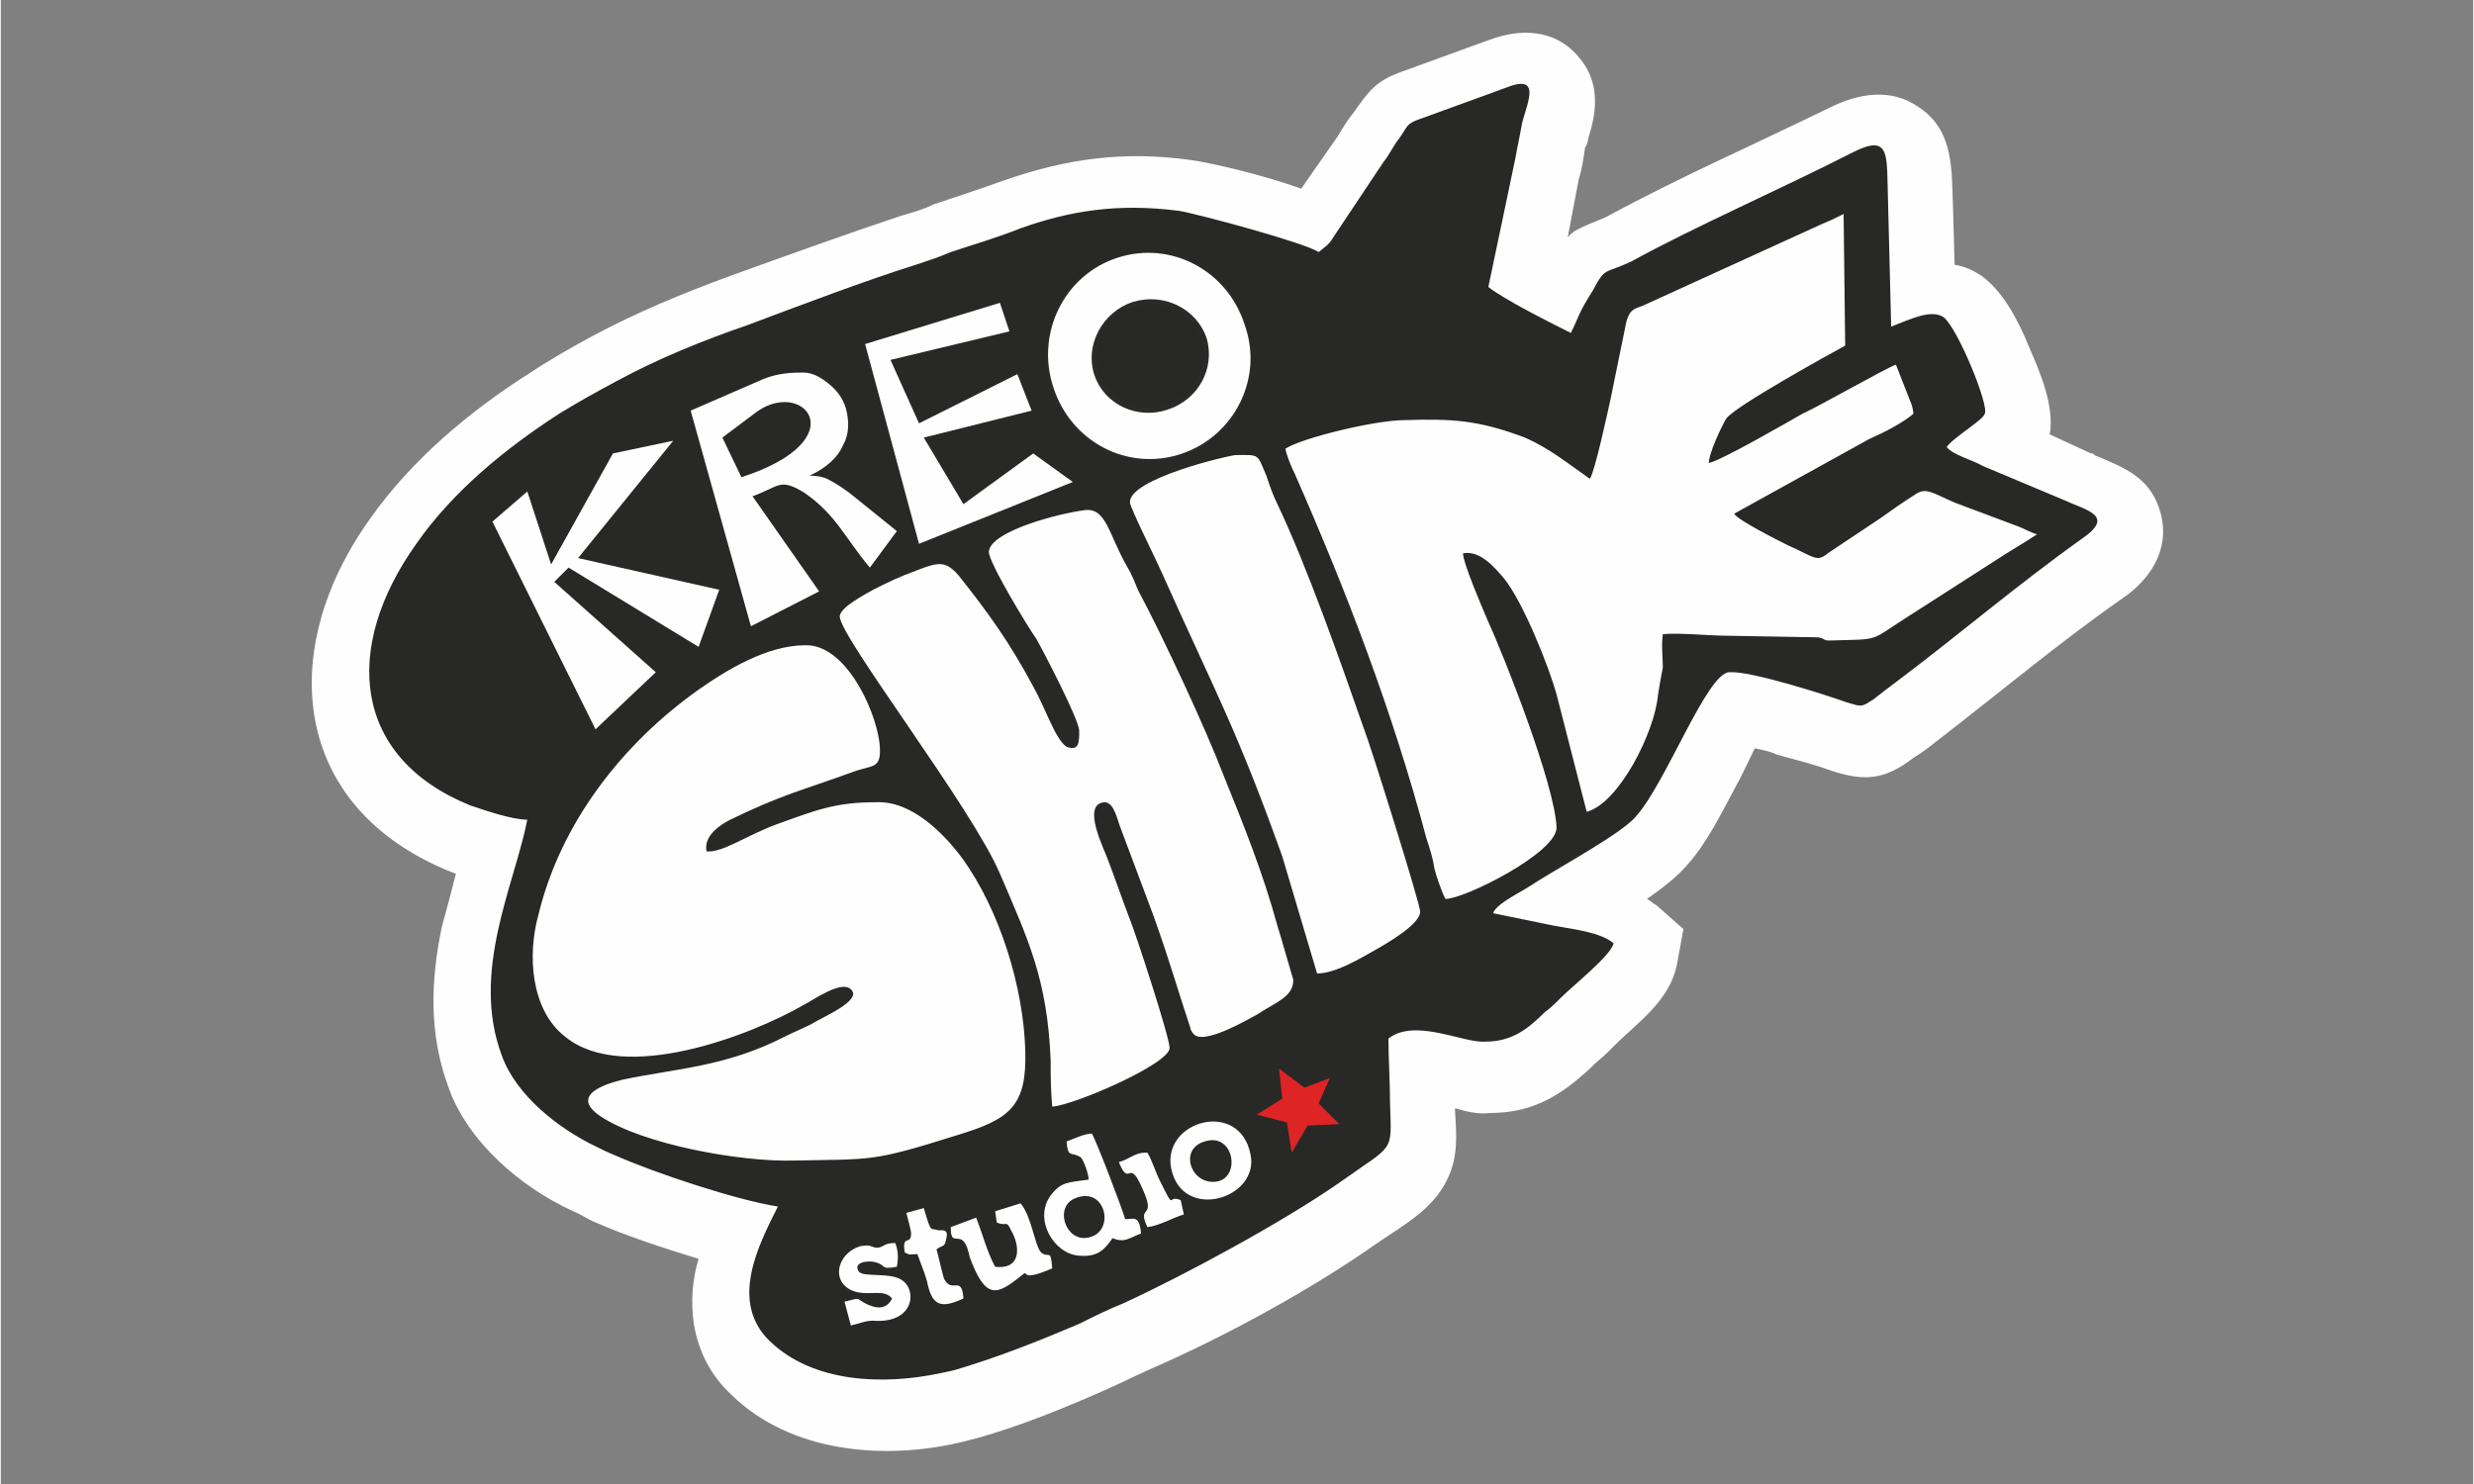 <?xml version="1.0" encoding="UTF-8"?>
<!DOCTYPE svg PUBLIC "-//W3C//DTD SVG 1.1//EN" "http://www.w3.org/Graphics/SVG/1.1/DTD/svg11.dtd">
<!-- Creator: CorelDRAW X8 -->
<svg xmlns="http://www.w3.org/2000/svg" xml:space="preserve" width="102.093mm" height="61.255mm" version="1.1" style="shape-rendering:geometricPrecision; text-rendering:geometricPrecision; image-rendering:optimizeQuality; fill-rule:evenodd; clip-rule:evenodd"
viewBox="0 0 1559 936"
 xmlns:xlink="http://www.w3.org/1999/xlink">
 <rect x="0" y="0" width="1559" height="936" fill="#808080" stroke="none"/>
 <defs>
  <style type="text/css">
   <![CDATA[
    .str1 {stroke:#2B2A29;stroke-width:3.055}
    .str0 {stroke:#2B2A29;stroke-width:1.164}
    .fil0 {fill:none}
    .fil2 {fill:#282827}
    .fil3 {fill:#DE2425}
    .fil1 {fill:#FEFEFE}
    .fil4 {fill:#FEFEFE;fill-rule:nonzero}
   ]]>
  </style>
 </defs>
 <g id="Слой_x0020_1">
  <rect class="fil0" width="1559" height="936"/>
  <g id="_1784749243488">
   <path class="fil1" d="M287 551c-1,0 -2,-1 -3,-1 -102,-41 -110,-141 -51,-223 26,-37 63,-68 101,-92 12,-8 26,-16 39,-23 28,-15 57,-27 87,-38 36,-13 72,-26 108,-38 7,-2 14,-4 20,-7 15,-5 30,-10 44,-15 40,-14 76,-19 119,-13 13,2 44,9 69,18l23 -33 0 0c3,-5 6,-10 10,-15 10,-14 14,-20 31,-26l0 0 55 -20c19,-7 41,-7 56,11 13,15 12,33 6,51 0,2 -1,5 -2,6 -1,7 -2,14 -4,20l-7 37c1,-2 3,-3 4,-4 7,-4 13,-6 20,-9 46,-25 94,-46 141,-69 18,-9 39,-13 57,0 22,15 20,40 21,63l1 36c6,1 11,3 17,7 14,10 24,30 30,45 7,16 16,37 13,55l26 12 0 0c1,0 2,0 2,1 19,8 36,14 42,37 6,23 -7,42 -25,54 -40,28 -78,60 -117,90 -5,4 -9,7 -14,10 -18,14 -31,15 -52,8 -11,-4 -23,-7 -34,-10 -4,-2 -9,-3 -14,-4 -4,8 -9,19 -12,24 -9,17 -19,37 -31,50 -6,7 -15,14 -25,21 2,1 4,3 6,4l17 15 -4 22c-5,25 -27,38 -43,55 -4,4 -7,6 -11,10 -19,18 -37,29 -64,29 -8,1 -15,-1 -22,-3 0,1 0,2 0,2 1,15 2,29 -5,43 -9,19 -28,29 -44,40 -41,29 -96,59 -142,79 -9,4 -19,9 -28,13 -27,12 -54,23 -82,31 -4,1 -8,2 -12,3 -48,11 -106,6 -143,-30 -13,-12 -21,-27 -24,-45 -2,-14 -1,-28 3,-41 -23,-7 -47,-15 -65,-23 -5,-2 -9,-5 -14,-7 -33,-15 -67,-44 -79,-79 -12,-33 -11,-66 -4,-100 3,-11 6,-22 9,-34l0 0z"/>
   <path class="fil1" d="M536 836c5,-1 9,-3 14,-3 25,2 28,-18 19,-25 -7,-6 -25,-2 -28,-6 -4,-6 6,-7 10,-6 8,2 3,5 14,3 1,-5 1,-10 -1,-15 -8,0 -7,3 -12,3 -5,-1 -3,-2 -10,-1 -16,4 -19,25 -2,29 9,2 17,-2 22,4 -3,6 -8,7 -15,4 -9,-4 -3,-5 -15,-2l4 15 0 0z"/>
   <path class="fil2" d="M536 836l-4 -15c12,-3 6,-2 15,2 7,3 12,2 15,-4 -5,-6 -13,-2 -22,-4 -17,-4 -14,-24 2,-29 7,-1 5,0 10,1 5,0 4,-3 12,-3 2,5 2,10 1,15 -11,2 -6,-1 -14,-3 -4,-1 -14,0 -10,6 3,4 21,0 28,6 9,7 6,27 -19,25 -5,0 -9,2 -14,3l0 0zm91 -72l16 -5c7,8 9,27 13,31 5,4 6,-3 7,10 -23,10 -13,-1 -20,5 -15,12 -22,15 -32,-12 -1,-4 -2,-9 -5,-11 -4,-2 -7,2 -7,-8l16 -6c4,10 7,22 12,31 18,2 15,-15 10,-23 -3,-7 -3,-2 -9,-5l-1 -7 0 0zm-56 1l11 -3c5,17 4,12 9,14 3,0 7,-1 5,6 -1,5 -2,3 -6,6 1,3 4,17 5,19 5,9 11,-3 12,12 -15,7 -20,4 -23,-11 -2,-7 -4,-11 -6,-17 -5,0 -4,1 -8,-1 -2,-12 4,-4 4,-12 0,-2 -2,-9 -3,-13l0 0zm167 -28c-6,-30 43,-44 50,-9 6,28 -43,43 -50,9zm-15 -10c3,5 5,12 8,18 10,20 4,8 13,12l2 9c-7,2 -15,7 -23,8 -7,-15 6,-4 -3,-24 -9,-21 -8,0 -15,-17 7,-2 10,-6 17,-6l1 0zm-51 -7c3,-1 11,-5 16,-5 3,5 19,47 21,54 5,0 9,-3 10,9 -8,3 -10,6 -18,3 -5,7 -9,12 -21,11 -16,-1 -29,-23 -18,-38 7,-9 11,-8 24,-10 0,-3 -3,-12 -5,-14 -6,-4 -8,1 -9,-10zm-227 -183c10,1 25,-10 44,-17 25,-9 37,-14 63,-14 22,-1 42,19 54,35 24,33 39,82 40,122 1,35 -10,43 -43,53 -54,17 -53,15 -103,16 -33,1 -95,-10 -122,-28 -19,-13 2,-20 14,-23 33,-7 65,-8 102,-27 6,-3 11,-5 17,-8 6,-4 33,-15 25,-22 -6,-6 -24,7 -30,10 -33,19 -113,50 -150,20 -22,-17 -24,-52 -17,-77 14,-58 53,-108 101,-142 17,-12 43,-28 67,-28 25,-1 44,39 47,61 2,18 -4,14 -17,19 -33,12 -44,14 -77,30 -6,3 -17,10 -15,20l0 0zm370 81c0,11 -11,14 -23,22 -4,2 -34,20 -40,12 -1,-1 -2,-3 -2,-4 -9,-27 -12,-39 -23,-70l-21 -56c-2,-5 -4,-16 -10,-16 -15,1 0,30 2,36 5,13 9,25 14,38 3,7 25,74 25,81 0,10 -60,36 -74,37 -1,-10 -1,-20 -1,-29 -2,-51 -14,-76 -32,-118 -18,-42 -100,-148 -101,-162 0,-6 16,-14 21,-17 10,-5 16,-8 27,-12 15,-6 19,-6 27,3 19,24 32,42 47,70 5,9 8,17 13,27 2,4 5,9 8,11 8,3 8,-3 8,-10 0,-7 -23,-51 -27,-58 -5,-7 -30,-48 -30,-55 1,-13 44,-24 59,-26 15,-3 16,14 28,35 3,5 5,10 7,15 16,30 43,88 54,117 13,32 25,62 34,95 2,6 9,31 10,34l0 0zm-36 -331c15,0 13,-1 19,13 2,6 4,12 7,18 19,40 40,100 55,143 3,7 35,109 35,114 0,8 -21,20 -28,24 -9,5 -25,15 -37,15l-22 -74c-29,-81 -42,-103 -76,-179 -3,-7 -20,-41 -20,-44 -1,-15 63,-30 67,-30zm223 15c3,-4 11,-41 13,-50l10 -49c2,-7 4,-8 10,-10l114 -52c5,-2 9,-4 13,-6l1 83c-11,6 -69,38 -75,46 -3,5 -11,22 -11,28 7,-1 52,-27 59,-31 11,-5 53,-29 59,-31l9 23c1,2 2,6 2,8 -7,6 -19,12 -28,16l-85 47c2,4 28,17 34,20 16,7 18,11 25,5l33 -22c7,-5 14,-10 22,-15 7,-5 11,-1 25,5l40 15c3,1 8,4 12,5 -9,6 -18,11 -27,17l-53 34c-27,17 -17,15 -51,16 -4,0 -2,-1 -7,-2l-57 -1c-11,0 -31,-2 -41,-1 -1,8 0,14 0,21 -1,5 -2,11 -3,17 -2,24 -25,69 -45,74l-19 -74c-5,-18 -21,-58 -33,-73 -6,-7 -15,-18 -26,-16 0,6 12,34 15,41 11,24 43,105 44,132 0,16 -58,45 -70,45 -2,-3 -6,-15 -7,-19 -1,-7 -3,-13 -5,-19 -21,-79 -50,-155 -83,-230 -2,-4 -5,-11 -6,-16 11,-7 57,-18 75,-18 30,-1 47,0 76,11 16,7 28,17 41,26l0 0zm-47 -202c1,-6 3,-15 4,-21 2,-11 14,-33 -9,-24l-55 20c-9,3 -8,5 -13,12 -4,5 -6,10 -10,15l-30 45c-5,8 -5,7 -11,12 -9,-6 -76,-24 -88,-26 -39,-5 -69,0 -100,11 -15,6 -29,10 -44,15 -7,3 -13,5 -22,8 -32,10 -74,26 -106,38 -29,10 -56,21 -82,35 -13,7 -24,13 -37,21 -34,22 -67,49 -90,82 -47,66 -40,135 34,165 9,3 26,9 36,9 -8,41 -36,96 -16,149 9,25 36,46 59,57 4,2 8,4 13,6 25,11 76,28 102,32 -12,24 -31,60 -5,85 27,26 71,28 108,20 5,-1 5,-1 9,-2 27,-8 52,-18 78,-29 10,-5 18,-9 28,-13 39,-18 100,-51 136,-76 35,-25 33,-18 32,-50 0,-14 -1,-28 -1,-41 17,-13 47,3 61,2 17,0 27,-8 38,-19 3,-2 5,-4 9,-8 9,-9 32,-27 34,-35 -8,-7 -26,-9 -37,-11l-39 -8c2,-6 17,-13 23,-17 15,-10 58,-33 67,-44 19,-21 45,-91 59,-91 13,-1 60,14 74,19 10,3 9,3 17,-2 5,-4 9,-7 13,-10 40,-30 76,-61 118,-91 22,-15 3,-18 -12,-25l-50 -21c-7,-4 -19,-7 -23,-12 4,-6 23,-17 24,-21 3,-5 -17,-54 -26,-61 -8,-5 -20,1 -33,6l-2 -80c-1,-28 2,-42 -22,-30 -45,23 -100,47 -140,69 -17,8 -16,3 -24,18 -10,16 -8,15 -14,27 -12,-6 -42,-21 -52,-29l17 -81 0 0z"/>
   <path class="fil2" d="M677 756c-14,6 -4,32 13,23 12,-7 5,-31 -13,-23z"/>
   <polygon class="fil3" points="831,696 838,680 822,686 806,674 808,693 792,703 811,708 814,727 824,710 844,709 "/>
   <path class="fil1" d="M759 720c-17,5 -8,29 9,25 14,-4 9,-31 -9,-25z"/>
   <path class="fil2" d="M759 720c-17,5 -8,29 9,25 14,-4 9,-31 -9,-25z"/>
   <path class="fil1 str0" d="M704 162c34,-11 70,8 81,43 12,34 -7,71 -41,82 -34,11 -70,-8 -81,-43 -11,-34 7,-71 41,-82z"/>
   <path class="fil2 str1" d="M714 192c19,-6 39,4 45,22 5,18 -5,37 -24,43 -18,6 -38,-3 -44,-21 -6,-18 5,-38 23,-44z"/>
   <path class="fil4" d="M375 460l-65 -131 22 -19 15 46 39 -70 38 -8 -60 74 89 20 -13 36 -82 -50 -9 9 64 57 -38 36 0 0zm98 -65l-38 -136 46 -20c10,-4 19,-4 25,-4 6,0 11,3 16,7 5,4 9,9 11,16 2,8 2,16 -2,23 -3,7 -10,14 -21,19 5,0 9,1 11,2 6,3 12,7 18,12l26 21 -17 23c-16,-19 -21,-33 -41,-47 -16,-10 -16,-4 -33,2l42 60 -43 22 0 0zm-6 -94c74,-24 38,-64 8,-40l-20 15 12 25zm112 42l-34 -126 85 -26 6 18 -75 18 18 40 62 -31 9 23 -68 17 25 42 44 -32 25 18 -97 39 0 0z"/>
  </g>
 </g>
</svg>
